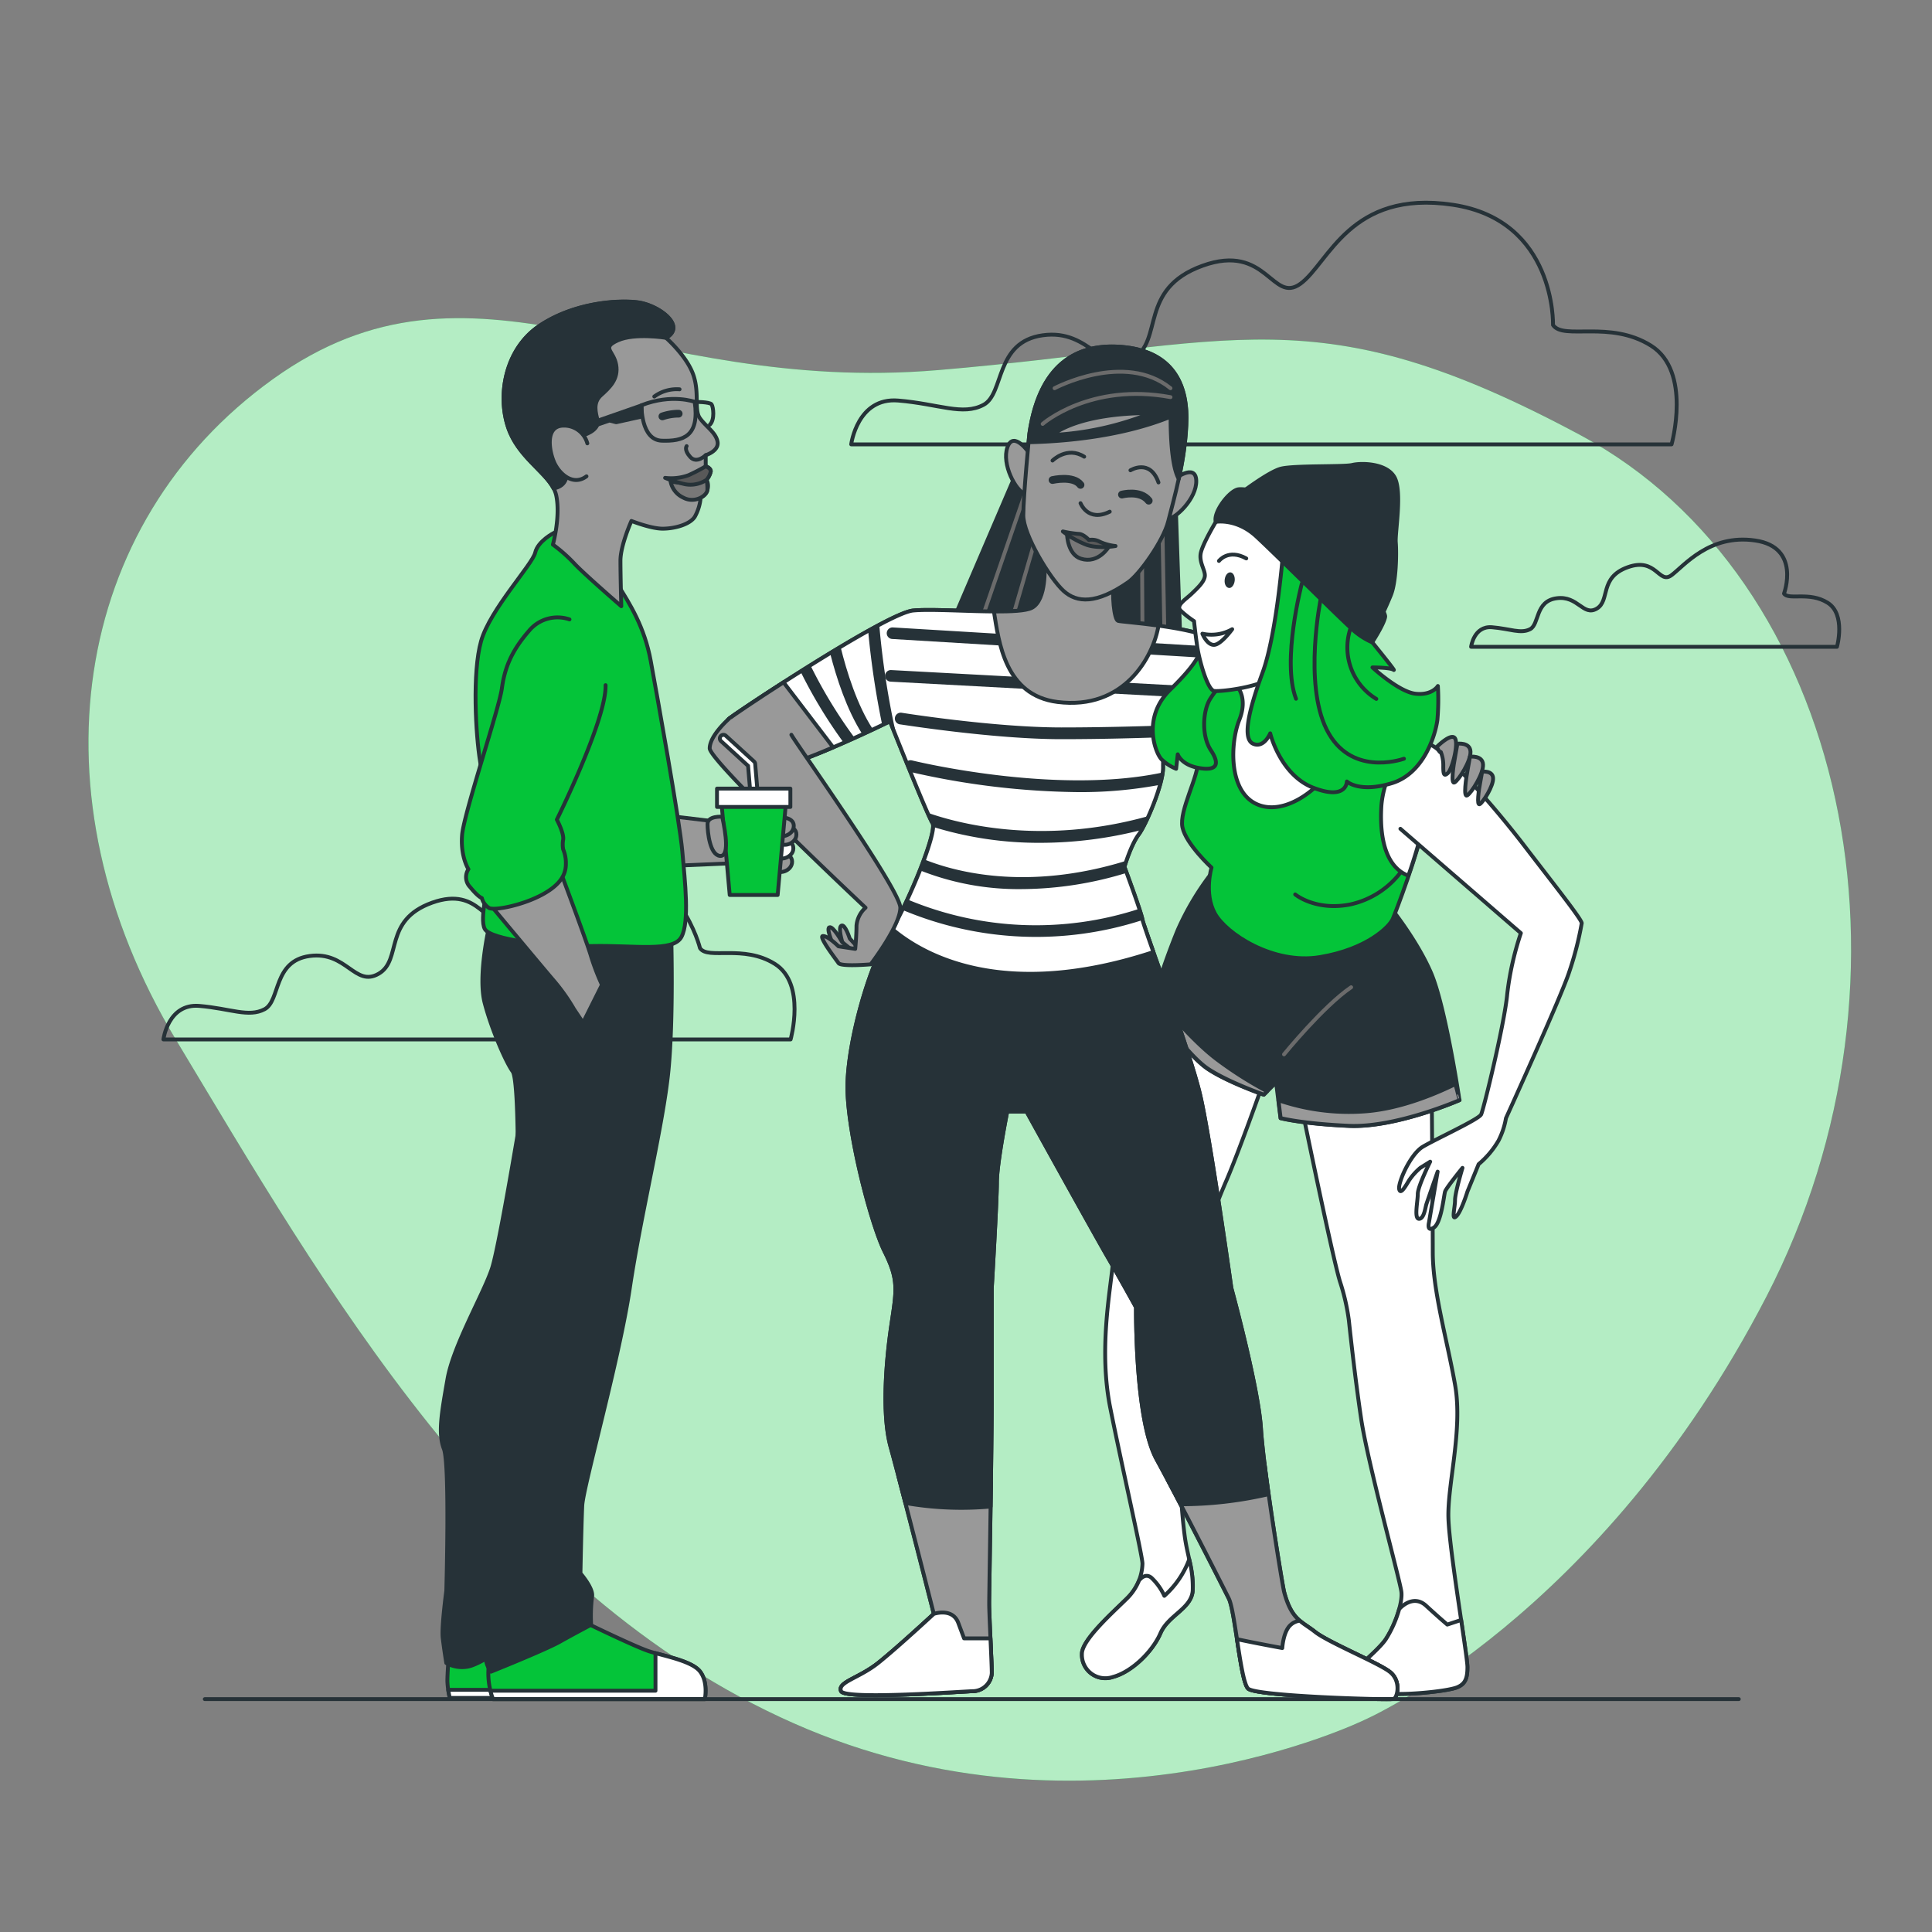<svg xmlns="http://www.w3.org/2000/svg" viewBox="0 0 500 500"><rect x="0" y="0" width="500" height="500" fill="#808080" stroke="none"/><g id="freepik--background-simple--inject-6"><path d="M353.16,445.09s-71.06,34.82-147.73.9S83.73,332.57,45.56,269.13s-27-133.63,25.06-171,94.34,4.21,172.09-2.34S340.18,75.71,409,112.61s91.05,140,48.15,222.94S353.16,445.09,353.16,445.09Z" style="fill:#04C439"></path><path d="M353.16,445.09s-71.06,34.82-147.73.9S83.73,332.57,45.56,269.13s-27-133.63,25.06-171,94.34,4.21,172.09-2.34S340.18,75.71,409,112.61s91.05,140,48.15,222.94S353.16,445.09,353.16,445.09Z" style="fill:#fff;opacity:0.7"></path></g><g id="freepik--Clouds--inject-6"><path d="M401.92,84.11S402.68,57,376,53s-32.1,15.1-39.44,20.43-8.67-10.67-25.34-4.66-10,19.34-18,24-10.86-7.71-23.34-6-9.9,15.11-15.34,18-11.52-.23-22.1-1.11S220.29,115,220.29,115H432.6s5.33-18.89-5.34-25.56S404.59,88.11,401.92,84.11Z" style="fill:none;stroke:#263238;stroke-linecap:round;stroke-linejoin:round"></path><path d="M181.16,245.38s-5.1-20.91-25.5-24-18.87,11.73-24.48,15.81-6.62-8.16-19.37-3.57S104.16,248.44,98,252s-8.3-5.89-17.85-4.59S72.62,259,68.47,261.19s-8.81-.18-16.9-.86S42.29,269,42.29,269H204.61s4.08-14.44-4.08-19.54S183.2,248.44,181.16,245.38Z" style="fill:none;stroke:#263238;stroke-linecap:round;stroke-linejoin:round"></path><path d="M461.7,153.62s4.45-12-7.45-13.74-18.43,6.6-21.7,9-3.87-4.76-11.31-2.08-4.46,8.63-8,10.71-4.84-3.44-10.41-2.68-4.41,6.74-6.84,8-5.13-.1-9.85-.5-5.42,5.06-5.42,5.06h94.69S477.76,159,473,156,462.89,155.41,461.7,153.62Z" style="fill:none;stroke:#263238;stroke-linecap:round;stroke-linejoin:round"></path></g><g id="freepik--characters-2--inject-6"><path d="M336.93,286.76s7.82,38.2,9.84,44.86a55,55,0,0,1,2.32,10.13s1.45,13.89,3.18,25.47,10.13,42,10.42,44.86-1.73,8.68-4.05,12.16-11.29,10.13-11.29,12.15,9.55,2,14.76,2,13-.87,15.05-1.74,2.61-2.31,2.61-5.21-4.63-29.81-4.92-38.49,3.76-22.87,1.74-34.44-5.79-24.31-5.79-34.44-.29-43.71-.29-43.71S345.62,288.21,336.93,286.76Z" style="fill:#fff;stroke:#263238;stroke-linecap:round;stroke-linejoin:round"></path><path d="M369.06,415.55c-3.47-3.18-6.95.87-6.95.87h0a29.17,29.17,0,0,1-3.47,7.82c-2.31,3.47-11.29,10.13-11.29,12.15s9.55,2,14.76,2,13-.87,15.05-1.74,2.61-2.31,2.61-5.21c0-1.15-.73-6.1-1.63-12.19l-3.58,1.19S372.53,418.74,369.06,415.55Z" style="fill:#fff;stroke:#263238;stroke-linecap:round;stroke-linejoin:round"></path><path d="M300,260.67s-4.33,16.66-8.33,31-3,28-3.67,35.33-3.67,22.33-.67,37.33,8.34,38.34,8.34,40.34a13,13,0,0,1-4,9C288.33,417,280,424.33,280,428a6.06,6.06,0,0,0,8,6c5-1.33,10.33-6.67,12.33-11.33s8-6.34,8.34-11-1.34-9-2-13.67-2.67-24.33,0-37S308,330,308,330s6-16.67,9.33-24.33S327,280,327,280Z" style="fill:#fff;stroke:#263238;stroke-linecap:round;stroke-linejoin:round"></path><path d="M308.67,411.67a28.34,28.34,0,0,0-.9-8.1,23.6,23.6,0,0,1-6.44,9.43,15,15,0,0,0-3.33-4.67c-1.38-1.15-2.61-.07-3.23.71a13.9,13.9,0,0,1-3.1,4.63C288.33,417,280,424.33,280,428a6.06,6.06,0,0,0,8,6c5-1.33,10.33-6.67,12.33-11.33S308.33,416.33,308.67,411.67Z" style="fill:#fff;stroke:#263238;stroke-linecap:round;stroke-linejoin:round"></path><path d="M313.78,225.69a70.78,70.78,0,0,0-9,15.05c-3.19,7.81-6.95,18.81-6.08,20s8.68,12.45,13.89,15.92,14.47,6.66,14.47,6.66l3.19-3.19,1.15,9.26s5.5,1.45,17.66,2,28.65-6.66,28.65-6.66-3.64-24.38-7.41-33.06-10.82-17.3-10.82-17.3-24.31,2.61-34.73-1.15S313.78,225.69,313.78,225.69Z" style="fill:#263238;stroke:#263238;stroke-linecap:round;stroke-linejoin:round"></path><path d="M376.66,280.55c-4.05,2-13.78,6.41-23.52,7.08a56.11,56.11,0,0,1-22.28-2.9l.57,4.63s5.5,1.45,17.66,2,28.65-6.66,28.65-6.66S377.33,283.12,376.66,280.55Z" style="fill:#999;stroke:#263238;stroke-linecap:round;stroke-linejoin:round"></path><path d="M327.09,283.29l.86-.86a97.82,97.82,0,0,1-12.43-7.83c-6.28-4.54-13.36-13-16.54-16.93-.37,1.6-.5,2.71-.25,3,.87,1.16,8.68,12.45,13.89,15.92S327.09,283.29,327.09,283.29Z" style="fill:#999;stroke:#263238;stroke-linecap:round;stroke-linejoin:round"></path><path d="M332.3,272.87s10.13-12.45,17.37-17.37" style="fill:none;stroke:#6b6b6b;stroke-linecap:round;stroke-linejoin:round"></path><path d="M270.33,146s.67,9.33-3.33,11.33-23.67,0-30.67.67-45.66,26.33-47.66,28,1.33,11.33,6.66,13.33,35-12.66,35-12.66S240,211,241.33,213,235,234,230,242s-10.33,26.67-10.67,38.33,6,36.34,9.67,43.67,3,10,1.67,19-2.53,23-.17,31.5c2.5,9,11.17,43.17,11.17,43.17s-9.34,8.66-14.34,12.66-10.66,5-9.66,7.34,32.33,0,34.33,0a5,5,0,0,0,4.67-4.67c0-2.67-.67-15-.67-18s.67-40.67.67-52.33V333.33S258,311,258,306s2.67-18.33,2.67-18.33h5s17.33,31.33,21,37.66,7.33,13,7.33,13-.33,29,5.33,39.34,17,32.66,18.67,36S321,435,323,437s36.67,3,37.67,2.67,2-4.67-1-7-16-7.67-19.34-10.34-6.06-3-8-10.33c-.46-1.74-5.33-31.67-6-42.33s-7.66-36.34-7.66-36.34-5.34-38-8-49.66S296,240,295.67,238,291,224.33,291,224.33s1.67-5.66,3.67-8.33S301,203,301,198.67a31.52,31.52,0,0,1,.67-7s2.33-4.34,5-6.34,15-12.33,15-12.33-1-4.33-7.67-7.67-23.67-4.33-24.67-4.66-1.66-7-1-10.34S270.33,146,270.33,146Z" style="fill:#fff;stroke:#263238;stroke-linecap:round;stroke-linejoin:round"></path><path d="M359.67,432.67c-3-2.34-16-7.67-19.34-10.34s-6.06-3-8-10.33c-.36-1.36-3.43-20.08-5.07-33.23A151,151,0,0,1,302.21,383c6,11.25,14.37,27.82,15.79,30.66,1.67,3.33,3,21.33,5,23.33s36.67,3,37.67,2.67S362.67,435,359.67,432.67Z" style="fill:#999;stroke:#263238;stroke-linecap:round;stroke-linejoin:round"></path><path d="M232.48,381.91c3.49,13.29,9.19,35.76,9.19,35.76s-9.34,8.66-14.34,12.66-10.66,5-9.66,7.34,32.33,0,34.33,0a5,5,0,0,0,4.67-4.67c0-2.67-.67-15-.67-18,0-1.87.26-17.22.45-31.34C246.66,383.2,238.24,382.48,232.48,381.91Z" style="fill:#999;stroke:#263238;stroke-linecap:round;stroke-linejoin:round"></path><path d="M326.33,369.67c-.66-10.67-7.66-36.34-7.66-36.34s-5.34-38-8-49.66c-2.4-10.48-12.32-37.35-14.56-44.17-12,2.19-37.77,5-62.18-4.84A78.55,78.55,0,0,1,230,242c-5,8-10.33,26.67-10.67,38.33s6,36.34,9.67,43.67,3,10,1.67,19-2.53,23-.17,31.5c.8,2.89,2.24,8.37,3.82,14.48a84.29,84.29,0,0,0,22.05.91c.15-10.62.3-21.77.3-27.22V333.33S258,311,258,306s2.67-18.33,2.67-18.33h5s17.33,31.33,21,37.66,7.33,13,7.33,13-.33,29,5.33,39.34c1.69,3.08,3.89,7.24,6.19,11.64a100.61,100.61,0,0,0,22.75-2.61C327.35,380,326.58,373.55,326.33,369.67Z" style="fill:#263238;stroke:#263238;stroke-linecap:round;stroke-linejoin:round"></path><path d="M248,420c-1.5-4-6.33-2.33-6.33-2.33s-9.34,8.66-14.34,12.66-10.66,5-9.66,7.34,32.33,0,34.33,0a5,5,0,0,0,4.67-4.67c0-1.35-.17-5.17-.34-9H249.5Z" style="fill:#fff;stroke:#263238;stroke-linecap:round;stroke-linejoin:round"></path><path d="M359.67,432.67c-3-2.34-16-7.67-19.34-10.34-1.43-1.14-2.75-1.86-3.94-2.89a4.27,4.27,0,0,0-2.36,1.07c-1.93,1.69-2.18,6-2.18,6s-7.15-1.3-11.72-2.3C321,429.93,321.9,435.9,323,437c2,2,36.67,3,37.67,2.67S362.67,435,359.67,432.67Z" style="fill:#fff;stroke:#263238;stroke-linecap:round;stroke-linejoin:round"></path><path d="M311.46,171.86s-6.65,9.55-6.07,13.6,4.34,7.24,4.63,11.29-4.92,13-4,17.36,7.52,10.42,7.52,10.42-2,6.66.87,11.87,15.05,13.31,27.2,11.29,17.95-7.82,18.82-9.84,6.37-16.5,8.39-25.76.29-17.37-5.21-22.58-20.26-11.86-29.23-15.63S312.33,169,311.46,171.86Z" style="fill:#04C439;stroke:#263238;stroke-linecap:round;stroke-linejoin:round"></path><path d="M335.2,231.48s5.21,4.34,14.18,2.6a22.38,22.38,0,0,0,13.6-9" style="fill:none;stroke:#263238;stroke-linecap:round;stroke-linejoin:round"></path><path d="M357.48,208.9c-.45,8.12,1.21,15.53,7,17.73a145.26,145.26,0,0,0,4.27-14.54c1.86-8.5.54-16-3.94-21.23C362.24,194.5,357.89,201.63,357.48,208.9Z" style="fill:#fff;stroke:#263238;stroke-linecap:round;stroke-linejoin:round"></path><path d="M347.35,194.72a83.33,83.33,0,0,0,5.4-12.26c-6.14-3.27-13.24-6.41-18.42-8.58a49.1,49.1,0,0,0-18.19-3.63,2.86,2.86,0,0,0,.53.74c2.32,2.31,3.48,6.66,3.48,6.66s2.89,2.89.58,8.68-2.9,18.23,4.34,21.7S342.43,204.27,347.35,194.72Z" style="fill:#fff;stroke:#263238;stroke-linecap:round;stroke-linejoin:round"></path><path d="M362.42,214.49l31.18,27a77.59,77.59,0,0,0-3.53,15.75c-.65,7.4-6.11,29.9-6.76,31.19s-11.89,6.43-15.11,8.36-6.43,9.32-6.1,10.93,1.6-.65,2.57-2.25a15.61,15.61,0,0,1,2.89-3.22l2.57-1.61s-3.21,6.43-3.21,8.36-1,6.43.32,6.43,1.61-2.89,1.93-3.86,2.89-8.35,2.89-8.35l-2.25,13.18s-.64,2.57,1.29,1.28,2.57-8.36,2.89-9.32,4.5-6.11,4.5-6.11-1.93,6.43-1.93,8.36-1,5.46.32,4.18,2.9-6.43,2.9-6.43l2.89-7.07a22.87,22.87,0,0,0,5.15-6.11,20,20,0,0,0,1.92-5.79s14.47-31.83,16.4-37.93a84.93,84.93,0,0,0,3.21-12.54c0-1-7.39-10.29-14.78-19.94s-17.36-20.89-22.51-25.07-10.61-1.29-10.61.64" style="fill:#fff;stroke:#263238;stroke-linecap:round;stroke-linejoin:round"></path><path d="M371.83,193.31s3.61-3.63,4.67-2.31-.66,8-1.78,9.06-1.21.07-1.2-1.94a9.29,9.29,0,0,0-.63-3.49S372.83,195.23,371.83,193.31Z" style="fill:#999;stroke:#263238;stroke-linecap:round;stroke-linejoin:round"></path><path d="M377.15,192.48s3.27-.46,3.41,2-3,7.32-4.09,8-.32-4.46.14-6.82S377.15,192.48,377.15,192.48Z" style="fill:#999;stroke:#263238;stroke-linecap:round;stroke-linejoin:round"></path><path d="M380.41,195.84s3.26-.45,3.4,2-3,7.32-4.08,8-.32-4.46.13-6.83S380.41,195.84,380.41,195.84Z" style="fill:#999;stroke:#263238;stroke-linecap:round;stroke-linejoin:round"></path><path d="M383.55,199.71s2.75-.38,2.86,1.66-2.52,6.15-3.42,6.73-.28-3.75.11-5.73S383.55,199.71,383.55,199.71Z" style="fill:#999;stroke:#263238;stroke-linecap:round;stroke-linejoin:round"></path><path d="M265.33,117l-18.89,44.06s15.33,14.24,33.4,14.24,25.74-6.3,25.74-6.3l-1.37-40.25Z" style="fill:#263238;stroke:#263238;stroke-linecap:round;stroke-linejoin:round"></path><line x1="268.62" y1="118.07" x2="251.91" y2="166.54" style="fill:none;stroke:#6b6b6b;stroke-linecap:round;stroke-linejoin:round"></line><line x1="273.82" y1="119.44" x2="259.31" y2="169.27" style="fill:none;stroke:#6b6b6b;stroke-linecap:round;stroke-linejoin:round"></line><line x1="300.65" y1="127.1" x2="301.48" y2="170.92" style="fill:none;stroke:#6b6b6b;stroke-linecap:round;stroke-linejoin:round"></line><line x1="295.45" y1="125.74" x2="295.73" y2="173.11" style="fill:none;stroke:#6b6b6b;stroke-linecap:round;stroke-linejoin:round"></line><path d="M298.5,246.39c-1.61-4.55-2.73-7.8-2.83-8.39-.34-2-4.67-13.67-4.67-13.67s1.67-5.66,3.67-8.33S301,203,301,198.67a31.52,31.52,0,0,1,.67-7s2.33-4.34,5-6.34,15-12.33,15-12.33-1-4.33-7.67-7.67-23.67-4.33-24.67-4.66-1.66-7-1-10.34-18-4.33-18-4.33.67,9.33-3.33,11.33-23.67,0-30.67.67-45.66,26.33-47.66,28,1.33,11.33,6.66,13.33,35-12.66,35-12.66S240,211,241.33,213s-5.44,18.79-10.41,27.45C238.94,247.22,259.78,259.13,298.5,246.39Z" style="fill:#fff;stroke:#263238;stroke-linecap:round;stroke-linejoin:round"></path><path d="M217.54,167.41c-.9.53-1.8,1.08-2.71,1.63,1.61,6.29,4.31,14.71,8.37,21l2.73-1.27C221.83,182.58,219.09,173.7,217.54,167.41Z" style="fill:#263238"></path><path d="M218.36,192.23l2.82-1.26a123.18,123.18,0,0,1-11.44-18.79c-.86.54-1.72,1.07-2.56,1.61A124.56,124.56,0,0,0,218.36,192.23Z" style="fill:#263238"></path><path d="M232.2,191.34a216.88,216.88,0,0,1-4.65-29.63c-.92.48-1.88,1-2.87,1.56a220.21,220.21,0,0,0,3.64,24.37l2-1Z" style="fill:#263238"></path><path d="M239.13,222.39c-.33.92-.7,1.87-1.08,2.84a69.14,69.14,0,0,0,26.41,4.87,93.29,93.29,0,0,0,27.11-4.21l-.57-1.56s.19-.63.51-1.57C265.43,230.84,246.61,225.43,239.13,222.39Z" style="fill:#263238"></path><path d="M236,196.79a1.51,1.51,0,0,0-1.45.43c.35.84.7,1.7,1.05,2.56A201.71,201.71,0,0,0,278.94,205a110.8,110.8,0,0,0,21.27-1.89,22.91,22.91,0,0,0,.69-3.19C273.06,205.86,236.4,196.89,236,196.79Z" style="fill:#263238"></path><path d="M229.49,163.79a1.5,1.5,0,0,0,1.41,1.58l89.67,5.4a14,14,0,0,0-3-3.19l-86.49-5.2A1.51,1.51,0,0,0,229.49,163.79Z" style="fill:#263238"></path><path d="M240.05,210.33a25.23,25.23,0,0,0,1.28,2.67,1.83,1.83,0,0,1,.15,1,92.38,92.38,0,0,0,27.83,4.12,106.08,106.08,0,0,0,26.11-3.32,40,40,0,0,0,1.8-3.6C269.4,219,247.63,213,240.05,210.33Z" style="fill:#263238"></path><path d="M230.64,173.41a1.5,1.5,0,1,0-.16,3l81.81,4.39L315.7,178Z" style="fill:#263238"></path><path d="M295.68,238.09s0-.07,0-.09a24.89,24.89,0,0,0-.82-2.81,86.06,86.06,0,0,1-60-2.41c-.42.93-.85,1.83-1.28,2.71a89.06,89.06,0,0,0,62.15,2.6Z" style="fill:#263238"></path><path d="M274.7,188.26c-17.5,0-41.12-3.76-41.35-3.8a1.5,1.5,0,0,0-.48,3c.24,0,24.09,3.84,41.83,3.84,10.7,0,21-.31,27.53-.55a28.44,28.44,0,0,1,2.15-3.09C298.23,187.87,286.7,188.26,274.7,188.26Z" style="fill:#263238"></path><path d="M202.78,176.58c-7.46,4.79-13.36,8.8-14.11,9.42-2,1.67,1.33,11.33,6.66,13.33,2.76,1,12-2.37,20.29-5.92Z" style="fill:#999;stroke:#263238;stroke-linecap:round;stroke-linejoin:round"></path><path d="M218,243.85s-1.19-3.82-.24-4.3,2.15,3.34,2.15,3.34l2.86,3.1s1.2,2.15-1.43,2.15S218,243.85,218,243.85Z" style="fill:#999;stroke:#263238;stroke-linecap:round;stroke-linejoin:round"></path><path d="M216.28,246s-2.62-5.48-1.67-6,3.34,3.82,3.34,3.82l3.82,3.1Z" style="fill:#999;stroke:#263238;stroke-linecap:round;stroke-linejoin:round"></path><path d="M188.67,186s-5,4.33-5,7.67S224,234.91,224,234.91a7,7,0,0,0-2.34,4.66c0,2.67-.33,6-.33,6l-4.33-.66s-2.67-2.67-4-2.67,3.33,6,4,7,8.33.33,8.33.33,7.67-10,7.67-14.66-27.19-42.75-28.19-44.75" style="fill:#999;stroke:#263238;stroke-linecap:round;stroke-linejoin:round"></path><path d="M299.82,161.91c-5.32-.73-10-1.07-10.49-1.24-1-.34-1.66-7-1-10.34s-18-4.33-18-4.33.67,9.33-3.33,11.33c-1.52.76-5.3.94-9.78.92,1.27,7.8,2.8,21.69,16.45,23.42C291,183.87,298.49,169.88,299.82,161.91Z" style="fill:#999;stroke:#263238;stroke-linecap:round;stroke-linejoin:round"></path><path d="M266.4,117.29s-4.09-6-5.67-1.57,2.21,11.35,4.41,12S266.4,117.29,266.4,117.29Z" style="fill:#999;stroke:#263238;stroke-linecap:round;stroke-linejoin:round"></path><path d="M303.7,124.15s5.71-4.48,5.89.2-5.53,10.16-7.82,10.09S303.7,124.15,303.7,124.15Z" style="fill:#999;stroke:#263238;stroke-linecap:round;stroke-linejoin:round"></path><path d="M266.4,112.25s-1.57,16.08-1.57,21.12,6.93,16.39,10.4,19.54,8.51,3.47,16.7-2.21c2.93-2,9.14-10.71,10.4-15.76s4.73-16.7,4.73-26.79-4.73-17-15.76-18.27S269.24,92.71,266.4,112.25Z" style="fill:#999;stroke:#263238;stroke-linecap:round;stroke-linejoin:round"></path><path d="M291.3,89.88c-11-1.27-22.06,2.83-24.9,22.37,0,0-.08.85-.21,2.2,6.79-.13,23-1,36.77-6.61,0,0-.23,12.07,2.1,16.09a77,77,0,0,0,2-15.78C307.06,98.07,302.33,91.14,291.3,89.88Zm-18.91,22.69s6-5.68,25.53-5.68A78.29,78.29,0,0,1,272.39,112.57Z" style="fill:#263238;stroke:#263238;stroke-linecap:round;stroke-linejoin:round"></path><path d="M269.84,109.71s12.31-10.78,33.09-6.93" style="fill:none;stroke:#6b6b6b;stroke-linecap:round;stroke-linejoin:round"></path><path d="M272.92,100.47s18.08-9.61,30,0" style="fill:none;stroke:#6b6b6b;stroke-linecap:round;stroke-linejoin:round"></path><path d="M272.39,124.23s5.36-1.26,7.25,1.26" style="fill:none;stroke:#263238;stroke-linecap:round;stroke-linejoin:round;stroke-width:2px"></path><path d="M290.36,128s4.72-1.26,6.93,1.58" style="fill:none;stroke:#263238;stroke-linecap:round;stroke-linejoin:round;stroke-width:2px"></path><path d="M272.39,119.19s3.78-3.79,8.2-1" style="fill:none;stroke:#263238;stroke-linecap:round;stroke-linejoin:round"></path><path d="M292.56,121.71s5.05-3.15,7.25,3.15" style="fill:none;stroke:#263238;stroke-linecap:round;stroke-linejoin:round"></path><path d="M279.64,130.22s1.89,5,7.56,2.2" style="fill:none;stroke:#263238;stroke-linecap:round;stroke-linejoin:round"></path><path d="M276.16,138.48s.15,5.05,3.61,6.12c4.55,1.41,7.21-3.14,7.21-3.14S283.06,141.78,276.16,138.48Z" style="fill:#787878;stroke:#263238;stroke-linecap:round;stroke-linejoin:round"></path><path d="M275.07,137.54a24.37,24.37,0,0,0,6.11,3.45c3.14,1.1,7.52.32,7.52.32a13.1,13.1,0,0,1-4.07-1.1,4.28,4.28,0,0,0-2.82-.47s-1.41-1.57-2.67-1.57A28.11,28.11,0,0,1,275.07,137.54Z" style="fill:#595959;stroke:#263238;stroke-linecap:round;stroke-linejoin:round"></path><path d="M310.44,168.77s0,2.34-7.51,9.64-3.91,16.45-2.35,18.08a11.63,11.63,0,0,0,3.8,2.47l.42-3.74s.86,2.72,5.43,3.53,5.63-.81,3.14-4.59S311.32,184,313.12,181A24.92,24.92,0,0,1,317.2,176Z" style="fill:#04C439;stroke:#263238;stroke-linecap:round;stroke-linejoin:round"></path><path d="M314.65,135.06s-3.68,6.1-3.95,8.4,1.27,4.22,1.11,5.66-1.8,3-3.44,4.56-4.13,3-2.82,4.34a25.82,25.82,0,0,0,3.47,2.73s.33,3.28.83,6.63c.54,3.58,2.67,11.24,4.4,11.44s10.58-.83,14.65-3.28S338,170.16,340.4,164s5-13.12-3.74-23.44S317.84,130.65,314.65,135.06Z" style="fill:#fff;stroke:#263238;stroke-linecap:round;stroke-linejoin:round"></path><path d="M311.18,164a10.83,10.83,0,0,0,7.71-1.16s-2.92,4.05-4.74,4.05S311.18,164,311.18,164Z" style="fill:#fff;stroke:#263238;stroke-linecap:round;stroke-linejoin:round"></path><path d="M319.54,150.29c-.13,1.12-.81,2-1.53,1.87s-1.19-1-1.06-2.16.81-1.95,1.52-1.87S319.66,149.18,319.54,150.29Z" style="fill:#263238"></path><path d="M315.46,145.17s2.41-3.22,7.07-.65" style="fill:none;stroke:#263238;stroke-linecap:round;stroke-linejoin:round"></path><path d="M332.15,141.83s-1.62,21.95-5.42,32.3-5.17,17.18-2.39,18.37,4.39-2.71,4.39-2.71,2.56,10.78,11.21,14.1,8.63-1.64,8.63-1.64,3.16,3,11.6.45S371.52,190,372,186.27a60.26,60.26,0,0,0,.12-8.73s-1.44,2.46-5.76,2-11.17-6.81-11.17-6.81,4.67,0,5.47.63-5.49-7.09-5.49-7.09S337,142.38,332.15,141.83Z" style="fill:#04C439;stroke:#263238;stroke-linecap:round;stroke-linejoin:round"></path><path d="M336.92,151s-5.29,20-1.51,29.84" style="fill:none;stroke:#263238;stroke-linecap:round;stroke-linejoin:round"></path><path d="M341.83,154.81s-4.53,21.92,1.51,34,18.89,7.93,20,7.55" style="fill:none;stroke:#263238;stroke-linecap:round;stroke-linejoin:round"></path><path d="M349.55,162.48a15.57,15.57,0,0,0,6.64,18.4" style="fill:none;stroke:#263238;stroke-linecap:round;stroke-linejoin:round"></path><path d="M321,127.7s7.13-5.44,10.36-6.37,16.46-.47,18.61-1,8.66-.57,10.85,3.06.19,14.35.41,17,.14,10.18-1.29,13.66-2.79,6.2-2.79,6.2-6.75-11.71-16.84-19.12a134.36,134.36,0,0,0-19.49-11.85Z" style="fill:#263238;stroke:#263238;stroke-linecap:round;stroke-linejoin:round"></path><path d="M314.65,135.06s5.32-1,10.5,3.8,21.1,20.64,24.4,23.62a18.65,18.65,0,0,0,5.57,3.76s3.15-4.85,3.36-6.65-10.07-16.78-17.83-24.17-17.72-9.06-20.09-8.8S313.88,132.63,314.65,135.06Z" style="fill:#263238;stroke:#263238;stroke-linecap:round;stroke-linejoin:round"></path></g><g id="freepik--character-1--inject-6"><path d="M200.87,220.76S205,220.44,205,223s-3.8,3.48-4.43,1.9S200.87,220.76,200.87,220.76Z" style="fill:#999;stroke:#263238;stroke-miterlimit:10"></path><path d="M201.21,217.3s4.11-.31,4.11,2.22-3.8,3.48-4.43,1.9S201.21,217.3,201.21,217.3Z" style="fill:#fff;stroke:#263238;stroke-miterlimit:10"></path><path d="M202,213.74s4.11-.32,4.11,2.22-3.8,3.48-4.43,1.9S202,213.74,202,213.74Z" style="fill:#999;stroke:#263238;stroke-miterlimit:10"></path><path d="M201.32,211.51s4.11-.31,4.11,2.22-3.79,3.48-4.43,1.9S201.32,211.51,201.32,211.51Z" style="fill:#999;stroke:#263238;stroke-miterlimit:10"></path><path d="M116.09,429.14s-.31,4.05-.31,5.92a22.17,22.17,0,0,0,.62,4.36h58.23s.31-3.43-3.12-6.85-14.32-6.23-17.12-6.23-11.83-7.47-13.39-8.4S116.09,429.14,116.09,429.14Z" style="fill:#04C439;stroke:#263238;stroke-linecap:round;stroke-linejoin:round"></path><path d="M116,437.33c.18,1.16.41,2.09.41,2.09h58.23s.31-3.43-3.12-6.85c-1.83-1.83-5.8-3.48-9.53-4.63a28,28,0,0,1-1.65,9.39Z" style="fill:#fff;stroke:#263238;stroke-linecap:round;stroke-linejoin:round"></path><path d="M136.33,279.39s-6.85,42.34-9,48.88-10,19.92-11.52,28.64-2.49,14-.93,18.06.62,36.74.62,36.74-1.25,9.34-.93,12.14.93,6.54.93,6.54a8.33,8.33,0,0,0,5.6.93c3.12-.62,8.72-4.67,8.72-4.67s9-4.67,10.59-6.85-.31-18.37-.31-25.84,3.11-40.78,5.29-45.45,8.72-22.42,13.08-43.9,7.55-31.37.93-44.53S137.26,263.82,136.33,279.39Z" style="fill:#263238;stroke:#263238;stroke-linecap:round;stroke-linejoin:round"></path><path d="M151.27,419.8S164,426,167.78,427.28s11.2,2.49,13.38,5.29,1.25,7.16,1.25,7.16h-54.8a18.62,18.62,0,0,1-.93-10C127.61,423.85,151.27,419.8,151.27,419.8Z" style="fill:#04C439;stroke:#263238;stroke-linecap:round;stroke-linejoin:round"></path><path d="M127.61,439.73h54.8s.93-4.36-1.25-7.16c-1.86-2.39-7.56-3.65-11.52-4.74v9.72H126.92A13,13,0,0,0,127.61,439.73Z" style="fill:#fff;stroke:#263238;stroke-linecap:round;stroke-linejoin:round"></path><path d="M126.6,239.69s-3,12.84-1.17,19.85S131,275,132.67,277.28s1.4,29.89,1.17,39-7,24.52-10.74,34.56,0,25.69,0,34.79-.24,14.71,0,20.09.7,11,.7,11a31.78,31.78,0,0,0-.7,4.44c-.24,2.57,2.33,3.73,2.33,3.73a24.46,24.46,0,0,1,.24,3.74,6.65,6.65,0,0,0,1.4,4s14-5.61,17.74-7.71,8.18-4.43,8.18-4.43a41.4,41.4,0,0,1,.23-7.24c.47-2.1-3-6.07-3-6.07s.24-12.61.47-17.52S160.23,352,163,333.33s8.64-42.27,10-56.28.7-35,.7-35.73-33.39-.93-36.43-1.4-9.81-1.87-9.81-1.87Z" style="fill:#263238;stroke:#263238;stroke-linecap:round;stroke-linejoin:round"></path><polygon points="173.53 211.2 191.05 213.3 191.28 223.34 174.94 224.04 173.53 211.2" style="fill:#999;stroke:#263238;stroke-miterlimit:10"></polygon><path d="M143.41,137.88s-4.2,2.1-4.9,5.14-11.68,14.71-14,22.88-1.4,24.29-.24,31.29,3,21,2.57,26.62-2.8,13.78-1.4,16.58,16.82,4.67,27.79,4.44,21,1.63,23.12-2.34.93-14.24.23-22.18S170,179.68,168.4,171s-5.37-14.71-8.64-19.85S147.62,138.35,143.41,137.88Z" style="fill:#04C439;stroke:#263238;stroke-linecap:round;stroke-linejoin:round"></path><path d="M172.36,87.43s5.25,4.59,7,9.39.22,9.18,1.75,11.37,4.15,3.71,4.59,6.12-3.06,3.49-3.06,3.49v2.84s1.31.44,1.31,1.32a4.88,4.88,0,0,1-1.09,2.18,3.49,3.49,0,0,1,.22,2.62,3,3,0,0,1-1.75,2,12.29,12.29,0,0,1-1.53,5c-1.31,2-5.24,3.06-8.3,3.06s-8.09-2-8.09-2-2.84,6.34-2.84,10.27.22,11.8.22,11.8-9.84-8.52-12.24-11.14a39.63,39.63,0,0,0-5.46-4.81s2-7.21.87-12.68-9.61-9.18-12.46-17.7-.65-20.32,8.09-26.22,19.89-6.78,25.35-6.12S177.82,84.37,172.36,87.43Z" style="fill:#999;stroke:#263238;stroke-linecap:round;stroke-linejoin:round"></path><path d="M172.36,87.43c5.46-3.06-2-8.53-7.43-9.18s-16.61.22-25.35,6.12-10.93,17.7-8.09,26.22c2.51,7.52,9.42,11.29,11.78,15.83,3.54-.71,3.71-3.38,3.3-6.43-.43-3.28,1.53-6.78,3.72-7.21s4.81-2,4.37-3.94-1.31-4.59.87-6.55,4.59-4.16,3.94-7.87-3.94-4.37.43-6.34S172.36,87.43,172.36,87.43Z" style="fill:#263238;stroke:#263238;stroke-linecap:round;stroke-linejoin:round"></path><path d="M179.79,104s-5.9-2.19-13.77.87c0,0-.22,9,5.25,9.18S181.1,113,179.79,104Z" style="fill:none;stroke:#263238;stroke-linecap:round;stroke-linejoin:round"></path><path d="M179.79,104s3.93,0,4.37.65.88,3.93-.44,5.25" style="fill:none;stroke:#263238;stroke-linecap:round;stroke-linejoin:round"></path><polygon points="166.02 104.91 147.23 111.47 147.45 112.34 157.72 108.84 159.47 109.28 166.06 107.82 166.02 104.91" style="fill:#263238;stroke:#263238;stroke-linecap:round;stroke-linejoin:round"></polygon><path d="M152,114.74a6.22,6.22,0,0,0-6.12-4.59c-5,0-3.72,6.78-2.41,9.62s4.81,6.12,8.31,3.5" style="fill:#999;stroke:#263238;stroke-linecap:round;stroke-linejoin:round"></path><path d="M169.33,102.62a9.86,9.86,0,0,1,6.54-1.87" style="fill:none;stroke:#263238;stroke-linecap:round;stroke-linejoin:round"></path><path d="M182.63,117.8s-2.32,2.33-4,.46-.93-2.8-.93-2.8" style="fill:none;stroke:#263238;stroke-linecap:round;stroke-linejoin:round"></path><path d="M173.54,124.57a5.81,5.81,0,0,0,3.26,4.2c3,1.64,6.23-.51,6.27-2a11.55,11.55,0,0,0-.22-2.62A17.54,17.54,0,0,1,173.54,124.57Z" style="fill:#787878;stroke:#263238;stroke-linecap:round;stroke-linejoin:round"></path><path d="M183.94,122c0-.88-1.31-1.32-1.31-1.32a46,46,0,0,1-4.42,2.29,13,13,0,0,1-6.08.7,31.16,31.16,0,0,0,5.14,1.64,7.52,7.52,0,0,0,5.58-1.13A4.88,4.88,0,0,0,183.94,122Z" style="fill:#595959;stroke:#263238;stroke-linecap:round;stroke-linejoin:round"></path><path d="M171.43,107.76a13.32,13.32,0,0,1,4.21-.7" style="fill:none;stroke:#263238;stroke-linecap:round;stroke-linejoin:round;stroke-width:2px"></path><path d="M126.83,234.09s14,16.81,16.82,20.08a50,50,0,0,1,4.9,7l2.34,3.5,4.9-9.8a61,61,0,0,1-3-7.94c-1.63-5.14-8.4-23.12-8.4-23.12S137.34,234.09,126.83,234.09Z" style="fill:#999;stroke:#263238;stroke-linecap:round;stroke-linejoin:round"></path><path d="M147.38,160.3a9.57,9.57,0,0,0-10.51,3c-4.67,5.37-6.3,9.81-7,14.95s-9.81,32.22-10.28,37.82,1.64,8.88,1.64,8.88a3.7,3.7,0,0,0,.47,4.67c2.1,2.57,3,2.8,3,2.8A4.34,4.34,0,0,0,126.6,235c1.4.7,8.64-.7,13.78-3.5s6.07-5.61,6.07-7.94a9,9,0,0,0-.7-3.74,7.14,7.14,0,0,1,0-2.57c.23-1.63-1.64-5.13-1.64-5.13s12.85-25.92,12.61-34.8" style="fill:#04C439;stroke:#263238;stroke-linecap:round;stroke-linejoin:round"></path><path d="M195.14,206.29a.93.93,0,0,1-.93-.86l-.61-7.23-7-6.4a.93.93,0,0,1,1.26-1.38l7.28,6.65a.92.92,0,0,1,.3.61l.64,7.6a1,1,0,0,1-.86,1Z" style="fill:#fff;stroke:#263238;stroke-miterlimit:10"></path><polygon points="201.26 231.62 188.85 231.62 186.53 205.67 203.59 205.67 201.26 231.62" style="fill:#04C439;stroke:#263238;stroke-linecap:round;stroke-linejoin:round"></polygon><rect x="185.56" y="204.09" width="18.99" height="4.75" style="fill:#fff;stroke:#263238;stroke-linecap:round;stroke-linejoin:round"></rect><path d="M186.91,211.37s-3.8-.32-3.8,1.9.63,7.91,3.16,8.23S187.86,215.8,186.91,211.37Z" style="fill:#999;stroke:#263238;stroke-miterlimit:10"></path></g><g id="freepik--Floor--inject-6"><line x1="53" y1="439.73" x2="450" y2="439.73" style="fill:none;stroke:#263238;stroke-linecap:round;stroke-linejoin:round"></line></g></svg>